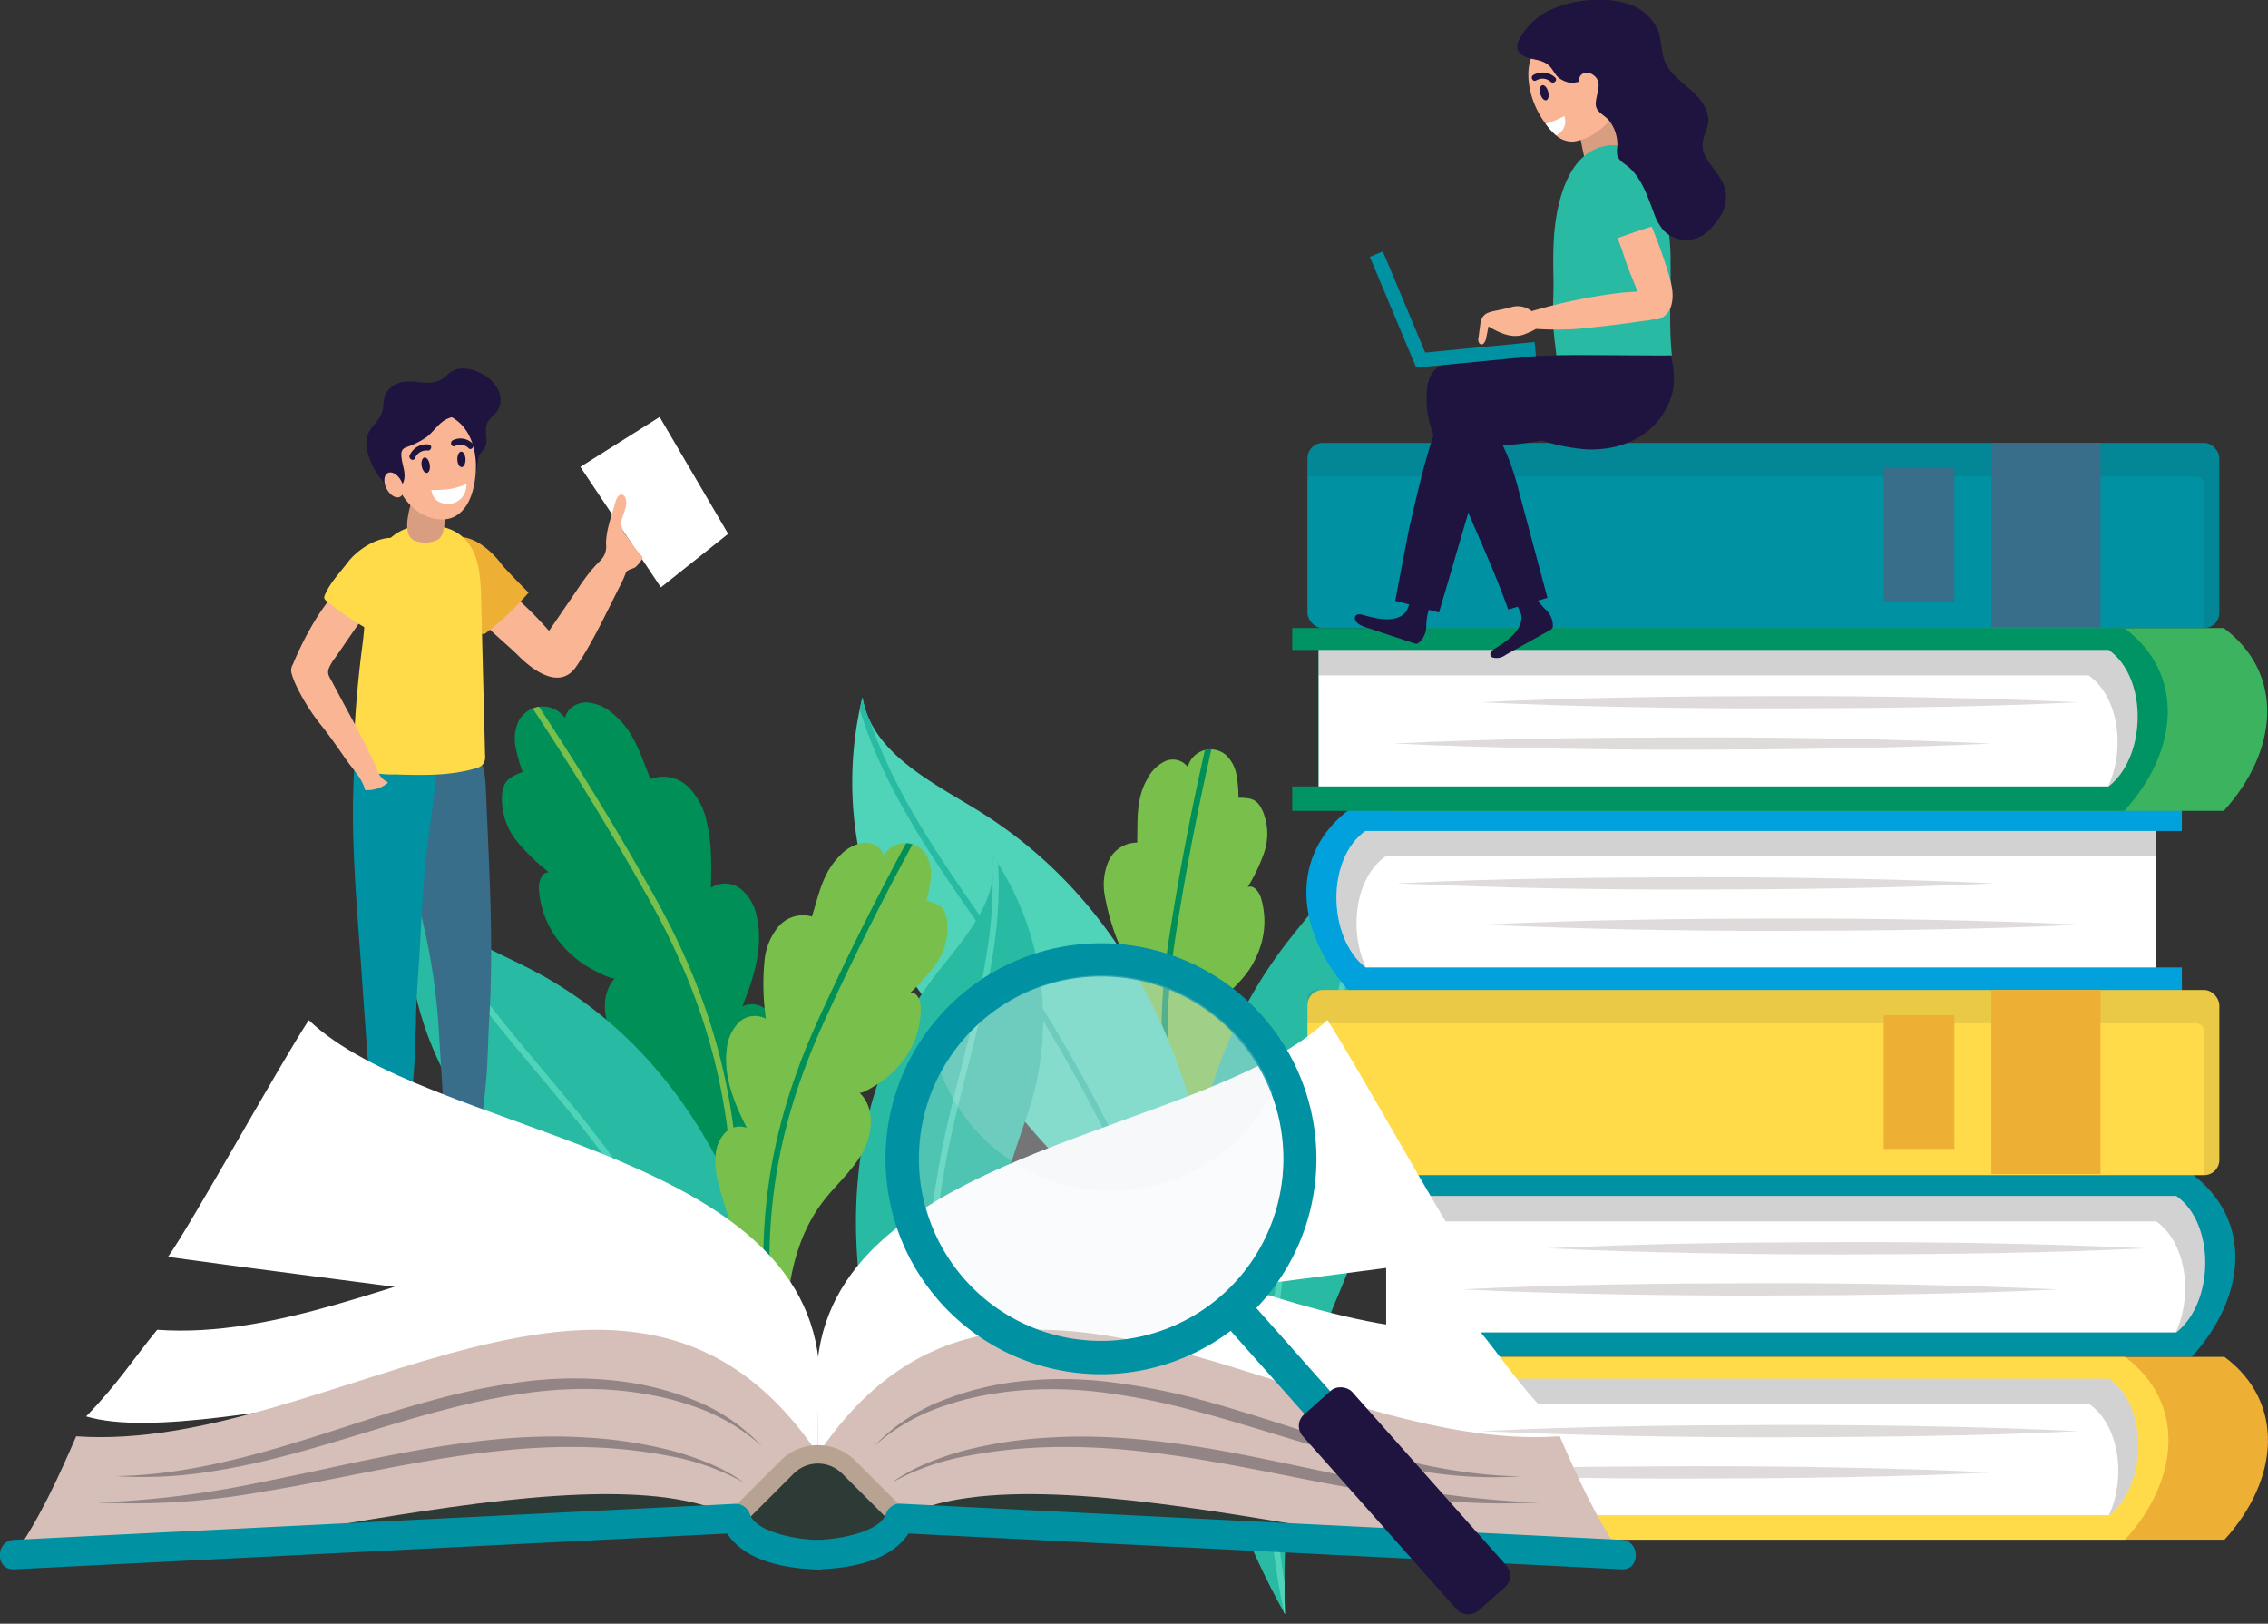 <svg xmlns="http://www.w3.org/2000/svg" xmlns:xlink="http://www.w3.org/1999/xlink" viewBox="0 0 438 313.55"><rect x="0" y="0" width="438" height="313.55" fill="#333333" stroke="none"/><defs><style>.cls-1{fill:#008f57;}.cls-2{fill:#29baa3;}.cls-3{fill:#79bf4c;}.cls-4{fill:#4fd3b9;}.cls-5{clip-path:url(#clip-path);}.cls-10,.cls-12,.cls-33,.cls-6,.cls-8{fill:none;stroke-miterlimit:10;}.cls-6{stroke:#79bf4c;}.cls-10,.cls-12,.cls-6,.cls-8{stroke-width:1.19px;}.cls-7{clip-path:url(#clip-path-2);}.cls-8{stroke:#4fd3b9;}.cls-9{clip-path:url(#clip-path-3);}.cls-10{stroke:#008f57;}.cls-11{clip-path:url(#clip-path-4);}.cls-12{stroke:#29baa3;}.cls-13{clip-path:url(#clip-path-5);}.cls-14{clip-path:url(#clip-path-6);}.cls-15{clip-path:url(#clip-path-7);}.cls-16{fill:#fab594;}.cls-17{fill:#eeaf35;}.cls-18{fill:#fff;}.cls-19{fill:#1f143f;}.cls-20{fill:#386e8a;}.cls-21{fill:#0091a2;}.cls-22{fill:#ffdb49;}.cls-23{fill:#d99d81;}.cls-24,.cls-29{fill:#231f20;}.cls-24,.cls-34{opacity:0.2;}.cls-25{fill:#dfdbda;}.cls-26{fill:#00a1dd;}.cls-27{fill:#3cb35e;}.cls-28{fill:#009364;}.cls-29{opacity:0.1;}.cls-30{fill:#2e3a36;}.cls-31{fill:#d5bfb8;}.cls-32{fill:#938585;}.cls-33{stroke:#b8a392;stroke-width:3.56px;}.cls-34{fill:#eaeff2;}</style><clipPath id="clip-path"><path class="cls-1" d="M148.48,215.91c-2.42,17-3.29,34.25-7,51-.81,3.66-1.39,7.69-3.87,10.58,2.65-15.42,3-31.28,0-46.62-1.4-7-4.16-13.9-8.95-19.22-3.08-3.43-7-6.16-9.52-10s-3.47-9.41-.35-12.8c-.49.53-4.59-1.75-5.14-2.07a19.91,19.91,0,0,1-4.57-3.7,18.17,18.17,0,0,1-5-11.32c-.08-1.45.49-3.39,1.93-3.3a39.93,39.93,0,0,1-6-5.78,13.09,13.09,0,0,1-3.08-8.62c.13-3.18,1.18-3.89,4-5a28.1,28.1,0,0,1-1.38-4.94,8.1,8.1,0,0,1,.64-4.94,5.28,5.28,0,0,1,8.94-.53c.34-1.88,2.38-3.09,4.28-3a8.7,8.7,0,0,1,5.12,2.31c4,3.32,5.18,7.84,7.09,12.5a6.87,6.87,0,0,1,7.3,1.5,13.27,13.27,0,0,1,3.59,6.91c1,4.1.87,8.36.79,12.57a5,5,0,0,1,5.9.33,9.26,9.26,0,0,1,3,5.46c1.22,5.75-.62,11.69-2.86,17.12a4.36,4.36,0,0,1,5,.92c4.69,4.55,1.21,13.44.4,18.88Q148.61,215,148.48,215.91Z"/></clipPath><clipPath id="clip-path-2"><path class="cls-2" d="M101.57,186.7a78.79,78.79,0,0,1,10.15,6.07c30.66,21.58,42.58,62.73,40,98.81-7.23-16.79-17.68-33.35-31.37-45.58-8.31-7.42-15.4-15.58-23.3-23.4a63.2,63.2,0,0,1-17.63-54C81.92,178.15,92.75,182.29,101.57,186.7Z"/></clipPath><clipPath id="clip-path-3"><path class="cls-3" d="M220.92,222.7c7.11,13,13.07,26.76,21.16,39.2,1.77,2.72,3.46,5.82,6.35,7.4-6.83-11.7-12-24.44-14.13-37.81-1-6.11-.85-12.53,1.42-18.3,1.46-3.71,3.77-7.1,4.69-11s0-8.68-3.6-10.48c.56.28,3.19-2.81,3.54-3.24a17.24,17.24,0,0,0,2.58-4.39,15.73,15.73,0,0,0,.59-10.68c-.37-1.2-1.43-2.6-2.57-2.08a34.56,34.56,0,0,0,3.13-6.52,11.34,11.34,0,0,0-.12-7.93c-1.07-2.53-2.13-2.8-4.79-2.82a24.33,24.33,0,0,0-.38-4.42,7,7,0,0,0-2-3.81,4.57,4.57,0,0,0-7.41,2.29A3.61,3.61,0,0,0,225,147a7.53,7.53,0,0,0-3.44,3.43c-2.23,3.9-1.82,7.93-1.95,12.29a6,6,0,0,0-5.46,3.43,11.49,11.49,0,0,0-.81,6.69,44.14,44.14,0,0,0,3.18,10.43,4.28,4.28,0,0,0-4.68,2.06,8,8,0,0,0-.79,5.35c.75,5,4.05,9.29,7.52,13a3.77,3.77,0,0,0-3.76,2.26c-2.42,5.11,3.1,11.26,5.41,15.43Z"/></clipPath><clipPath id="clip-path-4"><path class="cls-4" d="M188.94,156.55a86.28,86.28,0,0,1,10.48,7.61c31.35,26.52,40.35,72.57,34.08,111.68-6.26-19-16-38.1-29.8-52.77-8.34-8.9-15.29-18.5-23.14-27.79a69.22,69.22,0,0,1-14-60.62C168.32,145.32,179.74,150.89,188.94,156.55Z"/></clipPath><clipPath id="clip-path-5"><path class="cls-2" d="M249.13,181.25a88.41,88.41,0,0,0-7.42,11c-20.85,36.54-13.34,84,6.44,119.46-.65-20.5,2.05-42.3,10.14-61.26,4.9-11.5,8.22-23.17,12.51-34.88A70.92,70.92,0,0,0,263,152.33C265,163.2,256,172.57,249.13,181.25Z"/></clipPath><clipPath id="clip-path-6"><path class="cls-2" d="M180.74,188.19a70.72,70.72,0,0,0-5.85,8.86c-16.4,29.38-10,67.3,6.07,95.48-.68-16.39,1.32-33.84,7.64-49.06,3.83-9.23,6.4-18.59,9.74-28A56.72,56.72,0,0,0,191.59,165C193.31,173.64,186.16,181.2,180.74,188.19Z"/></clipPath><clipPath id="clip-path-7"><path class="cls-3" d="M141.31,237.57c3.47,15,5.58,30.51,10.2,45.25,1,3.23,1.83,6.81,4.29,9.21-3.57-13.65-5.12-27.86-3.54-41.88.72-6.41,2.67-12.81,6.56-17.95,2.5-3.31,5.77-6.06,7.79-9.7s2.39-8.72-.67-11.52c.48.44,4-1.92,4.46-2.25a18,18,0,0,0,3.82-3.67,16.38,16.38,0,0,0,3.59-10.55c0-1.3-.7-3-2-2.81a36,36,0,0,0,5-5.65,11.8,11.8,0,0,0,2.11-8c-.36-2.84-1.35-3.4-4-4.17a25.33,25.33,0,0,0,.86-4.54,7.3,7.3,0,0,0-1-4.39,4.76,4.76,0,0,0-8.07.21,3.75,3.75,0,0,0-4.08-2.4,7.84,7.84,0,0,0-4.42,2.47c-3.33,3.28-4.05,7.44-5.41,11.77a6.2,6.2,0,0,0-6.44,1.91,12,12,0,0,0-2.7,6.48,46,46,0,0,0,.26,11.35,4.46,4.46,0,0,0-5.28.75,8.35,8.35,0,0,0-2.29,5.14c-.66,5.26,1.45,10.45,3.88,15.16a3.93,3.93,0,0,0-4.41,1.21c-3.86,4.44-.06,12.17,1.09,17Z"/></clipPath></defs><title>Ресурс 17</title><g id="Слой_2" data-name="Слой 2"><g id="Текст"><path class="cls-1" d="M148.48,215.91c-2.42,17-3.29,34.25-7,51-.81,3.66-1.39,7.69-3.87,10.58,2.65-15.42,3-31.28,0-46.62-1.4-7-4.16-13.9-8.95-19.22-3.08-3.43-7-6.16-9.52-10s-3.47-9.41-.35-12.8c-.49.53-4.59-1.75-5.14-2.07a19.91,19.91,0,0,1-4.57-3.7,18.17,18.17,0,0,1-5-11.32c-.08-1.45.49-3.39,1.93-3.3a39.93,39.93,0,0,1-6-5.78,13.09,13.09,0,0,1-3.08-8.62c.13-3.18,1.18-3.89,4-5a28.1,28.1,0,0,1-1.38-4.94,8.1,8.1,0,0,1,.64-4.94,5.28,5.28,0,0,1,8.94-.53c.34-1.88,2.38-3.09,4.28-3a8.7,8.7,0,0,1,5.12,2.31c4,3.32,5.18,7.84,7.09,12.5a6.87,6.87,0,0,1,7.3,1.5,13.27,13.27,0,0,1,3.59,6.91c1,4.1.87,8.36.79,12.57a5,5,0,0,1,5.9.33,9.26,9.26,0,0,1,3,5.46c1.22,5.75-.62,11.69-2.86,17.12a4.36,4.36,0,0,1,5,.92c4.69,4.55,1.21,13.44.4,18.88Q148.61,215,148.48,215.91Z"/><g class="cls-5"><path class="cls-6" d="M137.6,277.47c9-46.48,4.44-74.9-11.5-103.68a606.79,606.79,0,0,0-34-53.81"/></g><path class="cls-2" d="M101.57,186.7a78.79,78.79,0,0,1,10.15,6.07c30.66,21.58,42.58,62.73,40,98.81-7.23-16.79-17.68-33.35-31.37-45.58-8.31-7.42-15.4-15.58-23.3-23.4a63.2,63.2,0,0,1-17.63-54C81.92,178.15,92.75,182.29,101.57,186.7Z"/><g class="cls-7"><path class="cls-8" d="M151.72,293.27c-5.72-25.55-18.83-48.63-34.05-69.67C103.56,204.1,82,185.43,76.74,161"/></g><path class="cls-3" d="M220.92,222.7c7.11,13,13.07,26.76,21.16,39.2,1.77,2.72,3.46,5.82,6.35,7.4-6.83-11.7-12-24.44-14.13-37.81-1-6.11-.85-12.53,1.42-18.3,1.46-3.71,3.77-7.1,4.69-11s0-8.68-3.6-10.48c.56.28,3.19-2.81,3.54-3.24a17.24,17.24,0,0,0,2.58-4.39,15.73,15.73,0,0,0,.59-10.68c-.37-1.2-1.43-2.6-2.57-2.08a34.56,34.56,0,0,0,3.13-6.52,11.34,11.34,0,0,0-.12-7.93c-1.07-2.53-2.13-2.8-4.79-2.82a24.33,24.33,0,0,0-.38-4.42,7,7,0,0,0-2-3.81,4.57,4.57,0,0,0-7.41,2.29A3.61,3.61,0,0,0,225,147a7.53,7.53,0,0,0-3.44,3.43c-2.23,3.9-1.82,7.93-1.95,12.29a6,6,0,0,0-5.46,3.43,11.49,11.49,0,0,0-.81,6.69,44.14,44.14,0,0,0,3.18,10.43,4.28,4.28,0,0,0-4.68,2.06,8,8,0,0,0-.79,5.35c.75,5,4.05,9.29,7.52,13a3.77,3.77,0,0,0-3.76,2.26c-2.42,5.11,3.1,11.26,5.41,15.43Z"/><g class="cls-9"><path class="cls-10" d="M248.44,269.3c-21.44-34.94-26.34-59.38-22.16-87.55a525.33,525.33,0,0,1,11.21-53.94"/></g><path class="cls-4" d="M188.94,156.55a86.28,86.28,0,0,1,10.48,7.61c31.35,26.52,40.35,72.57,34.08,111.68-6.26-19-16-38.1-29.8-52.77-8.34-8.9-15.29-18.5-23.14-27.79a69.22,69.22,0,0,1-14-60.62C168.32,145.32,179.74,150.89,188.94,156.55Z"/><g class="cls-11"><path class="cls-12" d="M233.29,277.69c-3.76-28.43-15.82-54.88-30.38-79.31-13.49-22.65-35.2-45.11-38.57-72.23"/></g><path class="cls-2" d="M249.13,181.25a88.41,88.41,0,0,0-7.42,11c-20.85,36.54-13.34,84,6.44,119.46-.65-20.5,2.05-42.3,10.14-61.26,4.9-11.5,8.22-23.17,12.51-34.88A70.92,70.92,0,0,0,263,152.33C265,163.2,256,172.57,249.13,181.25Z"/><g class="cls-13"><path class="cls-8" d="M249,313.42c-6.37-28.68-4.05-58.37,1.37-87,5-26.54,18-55.78,11.74-83.07"/></g><path class="cls-2" d="M180.74,188.19a70.72,70.72,0,0,0-5.85,8.86c-16.4,29.38-10,67.3,6.07,95.48-.68-16.39,1.32-33.84,7.64-49.06,3.83-9.23,6.4-18.59,9.74-28A56.72,56.72,0,0,0,191.59,165C193.31,173.64,186.16,181.2,180.74,188.19Z"/><g class="cls-14"><path class="cls-8" d="M181.65,293.89c-5.31-22.89-3.69-46.65.43-69.59,3.82-21.26,14-44.74,8.75-66.52"/></g><path class="cls-3" d="M141.31,237.57c3.47,15,5.58,30.51,10.2,45.25,1,3.23,1.83,6.81,4.29,9.21-3.57-13.65-5.12-27.86-3.54-41.88.72-6.41,2.67-12.81,6.56-17.95,2.5-3.31,5.77-6.06,7.79-9.7s2.39-8.72-.67-11.52c.48.44,4-1.92,4.46-2.25a18,18,0,0,0,3.82-3.67,16.38,16.38,0,0,0,3.59-10.55c0-1.3-.7-3-2-2.81a36,36,0,0,0,5-5.65,11.8,11.8,0,0,0,2.11-8c-.36-2.84-1.35-3.4-4-4.17a25.33,25.33,0,0,0,.86-4.54,7.3,7.3,0,0,0-1-4.39,4.76,4.76,0,0,0-8.07.21,3.75,3.75,0,0,0-4.08-2.4,7.84,7.84,0,0,0-4.42,2.47c-3.33,3.28-4.05,7.44-5.41,11.77a6.2,6.2,0,0,0-6.44,1.91,12,12,0,0,0-2.7,6.48,46,46,0,0,0,.26,11.35,4.46,4.46,0,0,0-5.28.75,8.35,8.35,0,0,0-2.29,5.14c-.66,5.26,1.45,10.45,3.88,15.16a3.93,3.93,0,0,0-4.41,1.21c-3.86,4.44-.06,12.17,1.09,17Z"/><g class="cls-15"><path class="cls-10" d="M155.8,292c-11.68-41.06-9.73-66.94,2.38-94a547,547,0,0,1,26.4-50.94"/></g><path class="cls-16" d="M105.76,121.53l.27.3,5.29-7.73c2-3,4.14-6,7.25-7.78a2.14,2.14,0,0,1,2-.32c2.21,1.13-.22,5.94-.9,7.28-2.63,5.12-5.14,10.69-8.39,15.44-3.13,4.6-8.31.75-11.07-2-3.9-3.9-10.14-8.07-11.28-13.85-.3-1.52.54-3.49,2.09-3.48a3.38,3.38,0,0,1,1.71.66A68.08,68.08,0,0,1,105.76,121.53Z"/><path class="cls-17" d="M90.57,104c2.58.77,5.09,3.3,6.32,5,.48.68,5.17,5.46,5.2,5.43a55.82,55.82,0,0,1-8.18,7.76,1,1,0,0,1-.57.26.93.93,0,0,1-.49-.21c-2.16-1.5-3.61-3.85-5.26-5.82-2.46-2.95-4.76-9.89-.35-12.23A4.3,4.3,0,0,1,90.57,104Z"/><polygon class="cls-18" points="112.08 90.16 127.39 80.52 140.62 103.09 127.63 113.43 112.08 90.16"/><path class="cls-16" d="M121.09,110.28a5.13,5.13,0,0,0-.71.7c-.66.74-2.2,2.88-3.4,1.75-.32-.3-.42-.86-.75-1.21a4.7,4.7,0,0,0-1.48-1c-.09,0-.19-.09-.22-.18a.35.35,0,0,1,.1-.3c.67-.9,1.43-1.74,2-2.7a3.88,3.88,0,0,0,.41-2.28c0-2.63,1-5.2,1.7-7.71.16-.58.53-2,1.4-1.83a.9.9,0,0,1,.52.4,1.8,1.8,0,0,1,.23.62c.31,1.58-.8,2.92-.93,4.44a4.29,4.29,0,0,0,1.14,2.67,28,28,0,0,0,2.81,3.67.49.49,0,0,1,0,.77,6.67,6.67,0,0,1-1.17,1.42C122.27,109.84,121.59,109.9,121.09,110.28Z"/><path class="cls-19" d="M99.38,222.31a2.5,2.5,0,0,1,.88.17.79.79,0,0,1,.49.69.82.82,0,0,1-.19.46,2.89,2.89,0,0,1-2.46.73l-9.86-.25a1.12,1.12,0,0,1-.43-.07.92.92,0,0,1-.36-.33,4.22,4.22,0,0,1-.3-3.42,11.63,11.63,0,0,0,.65-3.46c0-.42-.09-.91.22-1.18a1.13,1.13,0,0,1,.52-.21,13.38,13.38,0,0,1,3.18-.29,20.28,20.28,0,0,0,0,3.69C92.73,221.75,96.81,222.11,99.38,222.31Z"/><path class="cls-19" d="M85.3,222.31a2.5,2.5,0,0,1,.88.17.79.79,0,0,1,.49.69.82.82,0,0,1-.19.46,2.89,2.89,0,0,1-2.46.73l-9.86-.25a1.12,1.12,0,0,1-.43-.07.92.92,0,0,1-.36-.33,4.22,4.22,0,0,1-.3-3.42,11.63,11.63,0,0,0,.65-3.46c0-.42-.09-.91.22-1.18a1.13,1.13,0,0,1,.52-.21,13.38,13.38,0,0,1,3.18-.29,20.29,20.29,0,0,0,0,3.69C78.65,221.75,82.73,222.11,85.3,222.31Z"/><path class="cls-20" d="M83,142.72a18.72,18.72,0,0,0-5.8,1.44c-4.86,2.07-1.34,12.66-.3,16.44l4,14.41a123,123,0,0,1,3.85,24c.11,1.52,1.07,18.16,1.2,18.16l6.63.09c.59,0,1.32-8.84,1.39-9.71.25-3.29.29-6.58.46-9.87,1-15.05,0-30.52-.61-45.6-.1-2.5-.49-5.09-2.07-7.13-.65-.83-2.43-1-3.37-1.38a10.19,10.19,0,0,0-4.15-.9Q83.58,142.67,83,142.72Z"/><path class="cls-21" d="M68.94,143.2a35.77,35.77,0,0,0-.48,4.39c-.91,13.57.47,27.17,1.4,40.7.66,9.63,1.41,19.25,2,28.89l6.63.09c.59,0,1.32-8.84,1.39-9.71.25-3.29.29-6.58.46-9.87,0-5.24.55-10.55.81-15.78.31-6.21.67-12.48,1.42-18.64.45-3.69,1-7.37,1.41-11.07.39-3.39,1.31-7.4-.21-10.6a7.45,7.45,0,0,0-4.08-3.73,13.87,13.87,0,0,0-5.14-.59,8.21,8.21,0,0,0-2.75.38C69.6,138.46,69.32,141.21,68.94,143.2Z"/><path class="cls-22" d="M92,108c1.06,3.48.87,7.61,1,11l.68,26.84a2.79,2.79,0,0,1-.26,1.55,2.65,2.65,0,0,1-1.61,1c-5,1.46-10.31,1.32-15.52,1.16a19.72,19.72,0,0,1-6.82-1,2.14,2.14,0,0,1-1-.73,2.38,2.38,0,0,1-.24-1.38,218.53,218.53,0,0,1,1.79-22.09c.76-5.77.47-12,3.08-17.39,2.52-5.16,8.5-6.75,13.67-4.81A8.11,8.11,0,0,1,90.54,105,11.06,11.06,0,0,1,92,108Z"/><path class="cls-23" d="M84.63,104.17a5.57,5.57,0,0,1-4,.41c-2.12-.41-2.15-2.83-1.89-4.53.21-1.35.91-5.21,2.57-5.44a4.07,4.07,0,0,1,4.33,2.45,6.93,6.93,0,0,1,.24,2.49c0,1.3,0,3.41-1,4.4A2.32,2.32,0,0,1,84.63,104.17Z"/><ellipse class="cls-16" cx="77.48" cy="90.37" rx="1.54" ry="2.76" transform="translate(-20.29 22.47) rotate(-14.61)"/><path class="cls-16" d="M58.58,123.9c-.72,1.43-1.4,2.88-2,4.36a2.25,2.25,0,0,0-.27,1.81,18.28,18.28,0,0,0,.89,2.32,39.9,39.9,0,0,0,5.17,8.09c1.54,2,2.95,4,4.39,6.09s3.18,3.71,3.75,6a6.23,6.23,0,0,0,4.3-1.32l.06-.05c.07-.11-.08-.23-.2-.28a3.78,3.78,0,0,1-1.83-2.32c-.55-1.26-1.14-2.5-1.74-3.74-1.19-2.42-2.46-4.79-3.74-7.16q-1.67-3.09-3.31-6.19c-.48-.89-.91-1.39-.55-2.43a9.5,9.5,0,0,1,1.3-2.16c1.57-2.27,3.12-4.54,4.7-6.81a8.42,8.42,0,0,0,1.59-2.69,3.72,3.72,0,0,0-.36-3.09C67.27,109.17,61.82,117.51,58.58,123.9Z"/><path class="cls-22" d="M80,108.66c-.17,2.68-2.07,5.7-3.48,7.29-.55.62-4.16,6.27-4.12,6.29A55.81,55.81,0,0,1,63,116a1,1,0,0,1-.38-.49.93.93,0,0,1,.09-.53c1-2.44,2.94-4.39,4.49-6.44,2.32-3.06,8.57-6.87,11.84-3.09A4.3,4.3,0,0,1,80,108.66Z"/><path class="cls-19" d="M74,78.53a5.59,5.59,0,0,1-.17.93c-.4,1.37-1.47,2.34-2.28,3.46a4.91,4.91,0,0,0-.77,3.35A13.37,13.37,0,0,0,74,93a6.14,6.14,0,0,0,1.15,1.22A9.14,9.14,0,0,0,76.9,95a24.07,24.07,0,0,0,5,1.34c.84.13,1.7.21,2.55.26A5.22,5.22,0,0,0,86.74,96,9.44,9.44,0,0,0,89,94.6,13.53,13.53,0,0,0,91,92.48a5.54,5.54,0,0,0,1.11-1.91A16.71,16.71,0,0,1,92.51,88a8.45,8.45,0,0,1,1-1.37c1.09-1.52-.25-3.49.65-5.08.56-1,1.62-1.56,2.12-2.59a4.23,4.23,0,0,0,.15-3.18A7.07,7.07,0,0,0,92.72,72c-1.83-.91-4.19-1.3-5.82-.07-.35.26-.64.58-1,.87-2.65,2.26-5.84.2-8.81,1.15a4.25,4.25,0,0,0-2.77,2.51A9.64,9.64,0,0,0,74,78.53Z"/><path class="cls-16" d="M76.06,90.55a11.29,11.29,0,0,0,4.5,8.14c2,1.43,5.06,2.27,7.35,1,3.08-1.68,3.9-6.08,4-9.26.09-3.77-1.18-8-4.74-9.9-2.51-1.3-6.52-1.62-8.47.74A13,13,0,0,0,76.06,90.55Z"/><path class="cls-19" d="M88.14,80.43a5,5,0,0,0-2.23.7c-1.35.82-2.22,2.23-3.45,3.22a15.55,15.55,0,0,1-3.95,2,1.82,1.82,0,0,0-.71.43,1.49,1.49,0,0,0-.29,1c0,2,1.29,3.88.15,5.84a1.57,1.57,0,0,1-.46.53C76,95,75.09,92.79,74.72,92a10.5,10.5,0,0,1-.92-3.85c-.13-2.66.56-6.12,2.77-7.8a11.71,11.71,0,0,1,7.49-2.52,9.79,9.79,0,0,1,2.71.51,3.29,3.29,0,0,1,1.25.76,3.21,3.21,0,0,1,.64.64,6.1,6.1,0,0,1,.27.71A4.87,4.87,0,0,0,88.14,80.43Z"/><path class="cls-18" d="M83.34,94.62a24.37,24.37,0,0,0,3.42-.17,13.47,13.47,0,0,0,3.36-1s-.17,1.22-.21,1.35a4.46,4.46,0,0,1-.74,1.34,3.67,3.67,0,0,1-4.66.61,2.88,2.88,0,0,1-.87-1C83.6,95.65,83.21,94.63,83.34,94.62Z"/><path class="cls-19" d="M87.82,86.17a2.21,2.21,0,0,1,2.63.34c.49.59,1.32-.25.84-.84A3.29,3.29,0,0,0,87.5,85c-.7.28-.39,1.43.32,1.15Z"/><ellipse class="cls-16" cx="76.08" cy="93.64" rx="1.6" ry="2.59" transform="translate(-34.37 45.09) rotate(-27.18)"/><ellipse class="cls-19" cx="82.22" cy="89.83" rx="0.79" ry="1.5" transform="translate(-13.47 14.51) rotate(-9.32)"/><ellipse class="cls-19" cx="89.12" cy="88.7" rx="0.79" ry="1.5" transform="translate(-2.6 2.69) rotate(-1.7)"/><path class="cls-19" d="M82.85,85.84a3.53,3.53,0,0,0-3.72,2.06c-.32.69.71,1.29,1,.6A2.37,2.37,0,0,1,82.53,87c.75.12,1.07-1,.32-1.15Z"/><path class="cls-21" d="M262.61,262H423.3c10.61-11.64,11.76-26.53,0-35.3H262.61v4.23h5.09V257.3h-5.09Z"/><path class="cls-18" d="M267.7,257.3H420.29c7.35-5.84,7.56-21,0-26.35H267.7Z"/><path class="cls-24" d="M416.41,235.86H267.7v-4.91H420.29c7.56,5.35,7.35,20.51,0,26.35h-.11C423.49,250.26,422.34,240.05,416.41,235.86Z"/><path class="cls-25" d="M414.26,241.06q-14.41.69-28.82.92c-9.61.19-19.22.24-28.82.26s-19.22-.07-28.82-.26-19.22-.47-28.82-.93q14.41-.69,28.82-.93c9.61-.19,19.22-.24,28.82-.26s19.22.07,28.82.26S404.66,240.61,414.26,241.06Z"/><path class="cls-25" d="M397.49,249q-14.41.69-28.82.92c-9.61.19-19.22.24-28.82.26s-19.22-.07-28.82-.26-19.22-.47-28.82-.93q14.41-.69,28.82-.93c9.61-.19,19.22-.24,28.82-.26s19.22.07,28.82.26S387.88,248.58,397.49,249Z"/><path class="cls-26" d="M421.37,191.54H260.68c-10.61-11.64-11.76-26.53,0-35.3H421.37v4.23h-5.09v26.35h5.09Z"/><path class="cls-18" d="M416.28,186.82H263.69c-7.35-5.84-7.56-21,0-26.35H416.28Z"/><path class="cls-24" d="M267.56,165.38H416.28v-4.91H263.69c-7.56,5.35-7.35,20.51,0,26.35h.11C260.49,179.78,261.64,169.57,267.56,165.38Z"/><path class="cls-25" d="M269.71,170.58q14.41-.69,28.82-.92c9.61-.19,19.22-.24,28.82-.26s19.22.07,28.82.26,19.22.47,28.82.93q-14.41.69-28.82.93c-9.61.19-19.22.24-28.82.26s-19.22-.07-28.82-.26S279.32,171,269.71,170.58Z"/><path class="cls-25" d="M286.49,178.55q14.41-.69,28.82-.92c9.61-.19,19.22-.24,28.82-.26s19.22.07,28.82.26,19.22.47,28.82.93q-14.41.69-28.82.93c-9.61.19-19.22.24-28.82.26s-19.22-.07-28.82-.26S296.1,179,286.49,178.55Z"/><path class="cls-17" d="M268.92,297.33H429.6c10.61-11.64,11.76-26.54,0-35.3H268.92v4.22H274V292.6h-5.09Z"/><path class="cls-22" d="M249.7,297.33H410.39c10.61-11.64,11.76-26.54,0-35.3H249.7v4.22h5.09V292.6H249.7Z"/><path class="cls-18" d="M254.79,292.6H407.38c7.35-5.84,7.56-21,0-26.35H254.79Z"/><path class="cls-24" d="M403.51,271.16H254.79v-4.91H407.38c7.56,5.35,7.35,20.51,0,26.35h-.11C410.58,285.57,409.43,275.35,403.51,271.16Z"/><path class="cls-25" d="M401.36,276.37q-14.41.69-28.82.92c-9.61.19-19.22.24-28.82.26s-19.22-.07-28.82-.26-19.22-.47-28.82-.93q14.41-.69,28.82-.93c9.61-.19,19.22-.24,28.82-.26s19.22.07,28.82.26S391.75,275.91,401.36,276.37Z"/><path class="cls-25" d="M384.58,284.34q-14.41.69-28.82.92c-9.61.19-19.22.24-28.82.26s-19.22-.07-28.82-.26-19.22-.47-28.82-.93q14.41-.69,28.82-.93c9.61-.19,19.22-.24,28.82-.26s19.22.07,28.82.26S375,283.88,384.58,284.34Z"/><path class="cls-27" d="M268.77,156.58H429.46c10.61-11.64,11.76-26.53,0-35.3H268.77v4.23h5.09v26.35h-5.09Z"/><path class="cls-28" d="M249.56,156.58H410.25c10.61-11.64,11.76-26.53,0-35.3H249.56v4.23h5.09v26.35h-5.09Z"/><path class="cls-18" d="M254.65,151.86H407.24c7.35-5.84,7.56-21,0-26.35H254.65Z"/><path class="cls-24" d="M403.36,130.42H254.65v-4.91H407.24c7.56,5.35,7.35,20.51,0,26.35h-.11C410.44,144.82,409.29,134.61,403.36,130.42Z"/><path class="cls-25" d="M401.21,135.62q-14.41.69-28.82.92c-9.61.19-19.22.24-28.82.26s-19.22-.07-28.82-.26-19.22-.47-28.82-.93q14.41-.69,28.82-.93c9.61-.19,19.22-.24,28.82-.26s19.22.07,28.82.26S391.6,135.16,401.21,135.62Z"/><path class="cls-25" d="M384.43,143.59q-14.41.69-28.82.92c-9.61.19-19.22.24-28.82.26s-19.22-.07-28.82-.26-19.22-.47-28.82-.93q14.41-.69,28.82-.93c9.61-.19,19.22-.24,28.82-.26s19.22.07,28.82.26S374.83,143.14,384.43,143.59Z"/><rect class="cls-22" x="252.5" y="191.19" width="176.1" height="35.75" rx="2.92" ry="2.92" transform="translate(681.1 418.12) rotate(180)"/><path class="cls-29" d="M425.74,199.32A1.72,1.72,0,0,0,424,197.6H252.5v-4.69a1.72,1.72,0,0,1,1.72-1.72H426.88a1.72,1.72,0,0,1,1.72,1.72v32.3a1.72,1.72,0,0,1-1.72,1.72h-1.15Z"/><rect class="cls-17" x="384.58" y="191.19" width="21.08" height="35.54" transform="translate(790.24 417.91) rotate(180)"/><rect class="cls-17" x="363.78" y="196.04" width="13.64" height="25.84" transform="translate(741.21 417.91) rotate(180)"/><rect class="cls-21" x="252.5" y="85.54" width="176.1" height="35.75" rx="2.92" ry="2.92" transform="translate(681.1 206.82) rotate(180)"/><path class="cls-29" d="M425.74,93.67A1.72,1.72,0,0,0,424,92H252.5V87.26a1.72,1.72,0,0,1,1.72-1.72H426.88a1.72,1.72,0,0,1,1.72,1.72v32.3a1.72,1.72,0,0,1-1.72,1.72h-1.15Z"/><rect class="cls-20" x="384.58" y="85.54" width="21.08" height="35.54" transform="translate(790.24 206.61) rotate(180)"/><rect class="cls-20" x="363.78" y="90.39" width="13.64" height="25.84" transform="translate(741.21 206.61) rotate(180)"/><path class="cls-18" d="M299.3,273.52c-24.86,7.32-97.38-21-126.77.9-11.36,3.31-14.57-2.13-14.71-11.71,33.53-50.92,82.18-2.64,127.76-5.92C290.38,262.68,293.18,267.23,299.3,273.52Z"/><path class="cls-18" d="M283.49,242.72C204.91,253.6,170.65,253.6,158,283.66c0-6.79,0-11.54-.1-20.89,4.41-41.33,75.38-43.78,98.45-65.8C262.25,206.12,278.81,236.1,283.49,242.72Z"/><rect class="cls-30" x="172.75" y="280.84" width="126.55" height="15.23"/><path class="cls-31" d="M313.16,300.21c-25.05,7.22-111-22.84-139.36-7-12.24,3.5-21.93,6.43-15.85-12.37,36.12-53.81,94.15,0,143.27-3.48C304.41,284.73,308.21,293.21,313.16,300.21Z"/><path class="cls-32" d="M168.71,279.36a36.55,36.55,0,0,1,13.51-9,57.81,57.81,0,0,1,16-3.74,75.21,75.21,0,0,1,16.44.3A127.34,127.34,0,0,1,230.75,270c5.28,1.4,10.47,3,15.64,4.65s10.31,3.33,15.48,4.87c10.35,3,20.95,5.43,31.82,5.57a82.5,82.5,0,0,1-16.29-.56,135.78,135.78,0,0,1-16-3.22c-10.55-2.71-20.8-6.32-31.23-9a131,131,0,0,0-15.78-3.23,79.23,79.23,0,0,0-16-.68,65.16,65.16,0,0,0-8,1,52.07,52.07,0,0,0-7.77,2A38.18,38.18,0,0,0,168.71,279.36Z"/><path class="cls-32" d="M172.13,286.37a32.88,32.88,0,0,1,7-3.85,55.79,55.79,0,0,1,7.6-2.54,85,85,0,0,1,15.85-2.37c10.7-.67,21.41.5,31.9,2.28,5.25.92,10.45,2,15.64,3.09s10.36,2.23,15.55,3.27a188.25,188.25,0,0,0,31.46,3.91,141.21,141.21,0,0,1-31.79-2.08c-10.51-1.69-20.86-4.07-31.27-5.84-5.2-.92-10.42-1.67-15.66-2.17a124.12,124.12,0,0,0-15.75-.61A94.79,94.79,0,0,0,187,281.12,46.5,46.5,0,0,0,172.13,286.37Z"/><path class="cls-18" d="M16.63,273.52c24.86,7.32,97.38-21,126.77.9,11.36,3.31,14.57-2.13,14.71-11.71-33.53-50.92-82.18-2.64-127.76-5.92C25.55,262.68,22.75,267.23,16.63,273.52Z"/><path class="cls-18" d="M32.44,242.72C111,253.6,145.28,253.6,158,283.66c0-6.79,0-11.54.1-20.89C153.67,221.43,82.7,219,59.63,197,53.68,206.12,37.12,236.1,32.44,242.72Z"/><rect class="cls-30" x="16.63" y="280.84" width="126.55" height="15.23" transform="translate(159.82 576.91) rotate(180)"/><path class="cls-31" d="M2.77,300.21c25.05,7.22,111-22.84,139.36-7,12.24,3.5,21.93,6.43,15.85-12.37-36.12-53.81-94.15,0-143.27-3.48C11.52,284.73,7.72,293.21,2.77,300.21Z"/><path class="cls-32" d="M147.22,279.36a38.18,38.18,0,0,0-13.92-8,52.07,52.07,0,0,0-7.77-2,65.16,65.16,0,0,0-8-1,79.23,79.23,0,0,0-16,.68,131,131,0,0,0-15.78,3.23c-10.44,2.69-20.68,6.3-31.23,9a135.79,135.79,0,0,1-16,3.22,82.5,82.5,0,0,1-16.29.56c10.88-.14,21.47-2.56,31.82-5.57,5.18-1.54,10.33-3.19,15.48-4.87s10.37-3.26,15.64-4.65a127.33,127.33,0,0,1,16.09-3.16,75.22,75.22,0,0,1,16.44-.3,57.81,57.81,0,0,1,16,3.74A36.55,36.55,0,0,1,147.22,279.36Z"/><path class="cls-32" d="M143.8,286.37A46.5,46.5,0,0,0,129,281.12a94.8,94.8,0,0,0-15.67-1.66,124.12,124.12,0,0,0-15.75.61c-5.24.5-10.46,1.25-15.66,2.17-10.41,1.77-20.76,4.15-31.27,5.84a141.22,141.22,0,0,1-31.79,2.08,188.25,188.25,0,0,0,31.46-3.91q7.78-1.56,15.55-3.27c5.19-1.1,10.4-2.17,15.64-3.09,10.49-1.78,21.2-3,31.9-2.28A85,85,0,0,1,129.22,280a55.79,55.79,0,0,1,7.6,2.54A32.88,32.88,0,0,1,143.8,286.37Z"/><path class="cls-30" d="M174,293.21,164,283.3a8.39,8.39,0,0,0-11.87,0l-9.91,9.91,15.85,8.61Z"/><path class="cls-33" d="M173.8,293.21l-9.91-9.91a8.39,8.39,0,0,0-11.86,0l-9.92,9.91"/><path class="cls-21" d="M313.16,297.36l-122.08-6.12-17.29-.87a2.91,2.91,0,0,0-2.74,2.09c-1.24,3.4-9,4.8-13.1,4.9-3.65.09-3.67,5.78,0,5.69,6.69-.17,15.94-1.82,18.59-9.08l-2.74,2.09,122.08,6.12,17.29.87c3.66.18,3.65-5.51,0-5.69Z"/><path class="cls-21" d="M2.74,303.05l122.08-6.12,17.29-.87L139.36,294c2.65,7.26,11.91,8.91,18.59,9.08,3.66.09,3.66-5.6,0-5.69-4.14-.1-11.86-1.5-13.1-4.9a2.92,2.92,0,0,0-2.74-2.09L20,296.49l-17.29.87c-3.64.18-3.67,5.87,0,5.69Z"/><path class="cls-19" d="M263.27,118.77a2.49,2.49,0,0,0-.88-.14.79.79,0,0,0-.7.48.82.82,0,0,0,0,.5c.27.85,1.22,1.24,2.07,1.52l9.36,3.1a1.13,1.13,0,0,0,.43.08.92.92,0,0,0,.45-.19,4.22,4.22,0,0,0,1.44-3.11,11.62,11.62,0,0,1,.56-3.48c.17-.38.39-.82.19-1.19a1.13,1.13,0,0,0-.42-.38,13.37,13.37,0,0,0-2.89-1.36,20.3,20.3,0,0,1-1.29,3.46C269.72,120.5,265.76,119.46,263.27,118.77Z"/><path class="cls-23" d="M306,30.54a.51.51,0,0,0,.1.24.49.49,0,0,0,.29.12,18.6,18.6,0,0,0,6.88-.51q-.92-4-2-7.88a.38.38,0,0,0-.12-.21.37.37,0,0,0-.29,0q-1.75.31-3.49.67c-1,.2-2,.31-2.94.53a36.64,36.64,0,0,1,.86,3.62Q305.62,28.81,306,30.54Z"/><path class="cls-19" d="M275.78,87.45a75,75,0,0,1,3.71-10.1,4.1,4.1,0,0,1,1.15-1.67,4.24,4.24,0,0,1,1.53-.6L295,71.86a76.25,76.25,0,0,1,12.85-2.44c2.71-.2,10.66-1,11.67,2.26A4.47,4.47,0,0,1,319,75c-2,3.73-6.2,5.75-10.21,7.16a71.7,71.7,0,0,1-21,4c-3.79,10.54-6.64,21.39-9.9,32.13l-8.43-2.28s2.44-12.94,2.75-14.29C273.34,96.94,274.39,92.14,275.78,87.45Z"/><path class="cls-19" d="M288.7,125.25a2.49,2.49,0,0,0-.7.56.79.79,0,0,0-.12.84.82.82,0,0,0,.38.32,2.89,2.89,0,0,0,2.51-.5l8.61-4.81a1.12,1.12,0,0,0,.35-.26.92.92,0,0,0,.16-.46,4.22,4.22,0,0,0-1.32-3.16A11.62,11.62,0,0,1,296.4,115c-.17-.38-.34-.85-.75-.94a1.13,1.13,0,0,0-.56.05,13.38,13.38,0,0,0-3,1.22,20.3,20.3,0,0,1,1.68,3.29C294.32,121.66,290.88,123.88,288.7,125.25Z"/><path class="cls-16" d="M300.14,25.79a4.76,4.76,0,0,0,3.76,1.54,10.4,10.4,0,0,0,4.7-2c2.75-2,5.16-5.24,5.63-8.68.7-5.07-3.69-9.22-8.42-10a10.77,10.77,0,0,0-1.68-.14c-2.95,0-5.92.83-7.68,3.3-2,2.79-1.37,7.07-.19,10.09A17.33,17.33,0,0,0,300.14,25.79Z"/><path class="cls-19" d="M291,87.7a52.11,52.11,0,0,1,2.4,7.44c1.82,6.77,5.44,20.31,5.44,20.31l-7.56,2.26c-1.88-5.23-4.09-10.34-6.31-15.44-.78-1.78-1.53-3.58-2.3-5.37-1.36-3.2-2.75-6.4-4.3-9.51-2-3.93-3.11-7.26-2.82-11.74.19-2.82,1.22-4.91,4.09-5.47A74,74,0,0,1,288.93,69c2.06-.14,4.12-.19,6.17-.24l14.62-.38,7.48-.19c1.61,0,3.75-.61,5.3-.31.7,2.64,1.19,5.87.33,8.53C320.5,83.6,314,87,306.64,86.79a35.61,35.61,0,0,1-12.52-3.17,15,15,0,0,0-4.69-1.46C289.12,84,290.29,86.11,291,87.7Z"/><path class="cls-2" d="M300.57,68.6c3.84-.12,22.32.14,22.31,0-.62-5.84-.17-11.9-.26-17.8a43.4,43.4,0,0,0-2.29-14.44c-1.5-4.05-4-8.4-8.93-8.32a8.48,8.48,0,0,0-2.59.47c-4.14,1.41-6.24,5.59-7.39,9.51-1.5,5.09-1.53,10.46-1.41,15.73.06,2.79-.16,5.57-.06,8.35C300,64.28,300.34,66.45,300.57,68.6Z"/><path class="cls-19" d="M308.18,20.11c0,1.58,1.73,2.07,2.63,3.24a7.42,7.42,0,0,1,1.53,4.93,4.94,4.94,0,0,0,0,1.74c.27.91,1.16,1.45,1.9,2,2.73,2.18,3.88,5.74,5.12,9a10.49,10.49,0,0,0,1.85,3.41,6.08,6.08,0,0,0,5.37,1.83c2.61-.41,4.16-2.35,5.58-4.37a6.71,6.71,0,0,0,.66-6.35c-1.19-2.79-4.31-4.92-4-7.94.11-1.28.86-2.44,1.05-3.71.38-2.52-1.42-4.83-3.33-6.52s-4.13-3.24-5.06-5.61c-.7-1.77-.57-3.78-1.18-5.58a9,9,0,0,0-5.15-5.16A17.13,17.13,0,0,0,307.74,0a21.23,21.23,0,0,0-8.3,1.89,12.79,12.79,0,0,0-6.07,5.83A2.88,2.88,0,0,0,293,9c0,1.3,1.46,2.07,2.73,2.34s2.55.44,3.57,1.48c.73.76,1.11,1.87,2.06,2.44a5.19,5.19,0,0,0,1.92.73,6.93,6.93,0,0,0,1.74-.23,1.33,1.33,0,0,1,.77-1.59,2,2,0,0,1,1.86.28C309.74,15.9,308.14,18.14,308.18,20.11Z"/><path class="cls-16" d="M313.62,49.41c.36,1.07.72,2.14,1.16,3.22l2.78,6.89a3.27,3.27,0,0,0,1.65,2.09,2.12,2.12,0,0,0,1.58-.16,4,4,0,0,0,2-2.58c.67-2.5-.29-5.06-1-7.43a98.64,98.64,0,0,0-5-12.54,24.91,24.91,0,0,0-1.61-3.16,5.92,5.92,0,0,0-2.61-2.32,3.4,3.4,0,0,0-3.36.36c-1.07.87-.9,2.2-.49,3.37a81,81,0,0,0,3.29,8A39.38,39.38,0,0,1,313.62,49.41Z"/><path class="cls-16" d="M313,56.54a105.61,105.61,0,0,0-16.41,3.32,3.11,3.11,0,0,0-1.24.52,1.85,1.85,0,0,0,.36,3,2.8,2.8,0,0,0,.9.13,61,61,0,0,0,8,0c2.8-.27,5.59-.57,8.38-.93q1.69-.22,3.37-.47c1.42-.22,3-.22,4.24-1a1,1,0,0,0,.34-.29,1.07,1.07,0,0,0,.14-.38,3.54,3.54,0,0,0,0-1.84c-.64-1.93-2.65-2.33-4.43-2.3C315.42,56.35,314.19,56.43,313,56.54Z"/><rect class="cls-21" x="273.42" y="67.12" width="23.13" height="2.73" transform="translate(575.23 109.31) rotate(174.49)"/><rect class="cls-21" x="258.7" y="58.39" width="23.13" height="2.73" transform="translate(220.91 -212.61) rotate(67.26)"/><path class="cls-16" d="M287.37,60.4a6.64,6.64,0,0,1,1.2-.35l2.91-.61a4.33,4.33,0,0,1,4.24.58l2.09,1.33a2.15,2.15,0,0,1-.76,1.83,6.36,6.36,0,0,1-1.77,1,9.24,9.24,0,0,1-1.36.53c-2.21.59-4.5-.5-6.46-1.68L287,65.35c-.1.5-.64,1.65-1.31.93a1.26,1.26,0,0,1-.17-1l.32-2.37a4.71,4.71,0,0,1,.36-1.45A2.2,2.2,0,0,1,287.37,60.4Z"/><path class="cls-2" d="M307.62,40.4c.68,2.16,1.16,4.54,2.31,6.5.88-.33,10.11-3.77,10.32-3.32l-2.83-6a13.86,13.86,0,0,0-2.78-4.37A4.71,4.71,0,0,0,309.86,32a4.18,4.18,0,0,0-2.26,2.46A9.53,9.53,0,0,0,307.62,40.4Z"/><path class="cls-18" d="M302.09,22.43a24.37,24.37,0,0,1-3.15,1.35c-.15,0-.3.06-.46.1a13,13,0,0,0,1.66,1.9l.4.34a3.34,3.34,0,0,0,1.41-1.31,2.87,2.87,0,0,0,.35-1.26C302.3,23.47,302.21,22.38,302.09,22.43Z"/><ellipse class="cls-19" cx="298.23" cy="17.93" rx="0.79" ry="1.5" transform="translate(5.75 78.9) rotate(-15.22)"/><path class="cls-19" d="M296.69,15.53a2.34,2.34,0,0,1,2.79.27c.58.5,1.42-.34.84-.84a3.55,3.55,0,0,0-4.23-.46c-.64.42,0,1.45.6,1Z"/><path class="cls-21" d="M243.74,196.14a41.61,41.61,0,1,0-3.49,58.74A41.61,41.61,0,0,0,243.74,196.14ZM236,250.08a35.18,35.18,0,1,1,3-49.66A35.18,35.18,0,0,1,236,250.08Z"/><rect class="cls-21" x="251.09" y="245.5" width="6.63" height="50.69" transform="translate(624.47 304.49) rotate(138.4)"/><circle class="cls-34" cx="212.6" cy="223.78" r="35.18" transform="translate(-94.95 197.57) rotate(-41.6)"/><path class="cls-34" d="M239.2,200.16A35,35,0,0,1,245.73,211a35.1,35.1,0,0,1-64-3.8,35.1,35.1,0,0,1,57.42-7Z"/><rect class="cls-19" x="264.83" y="264.45" width="12.8" height="50.69" rx="2.92" ry="2.92" transform="translate(666.47 326.45) rotate(138.4)"/></g></g></svg>